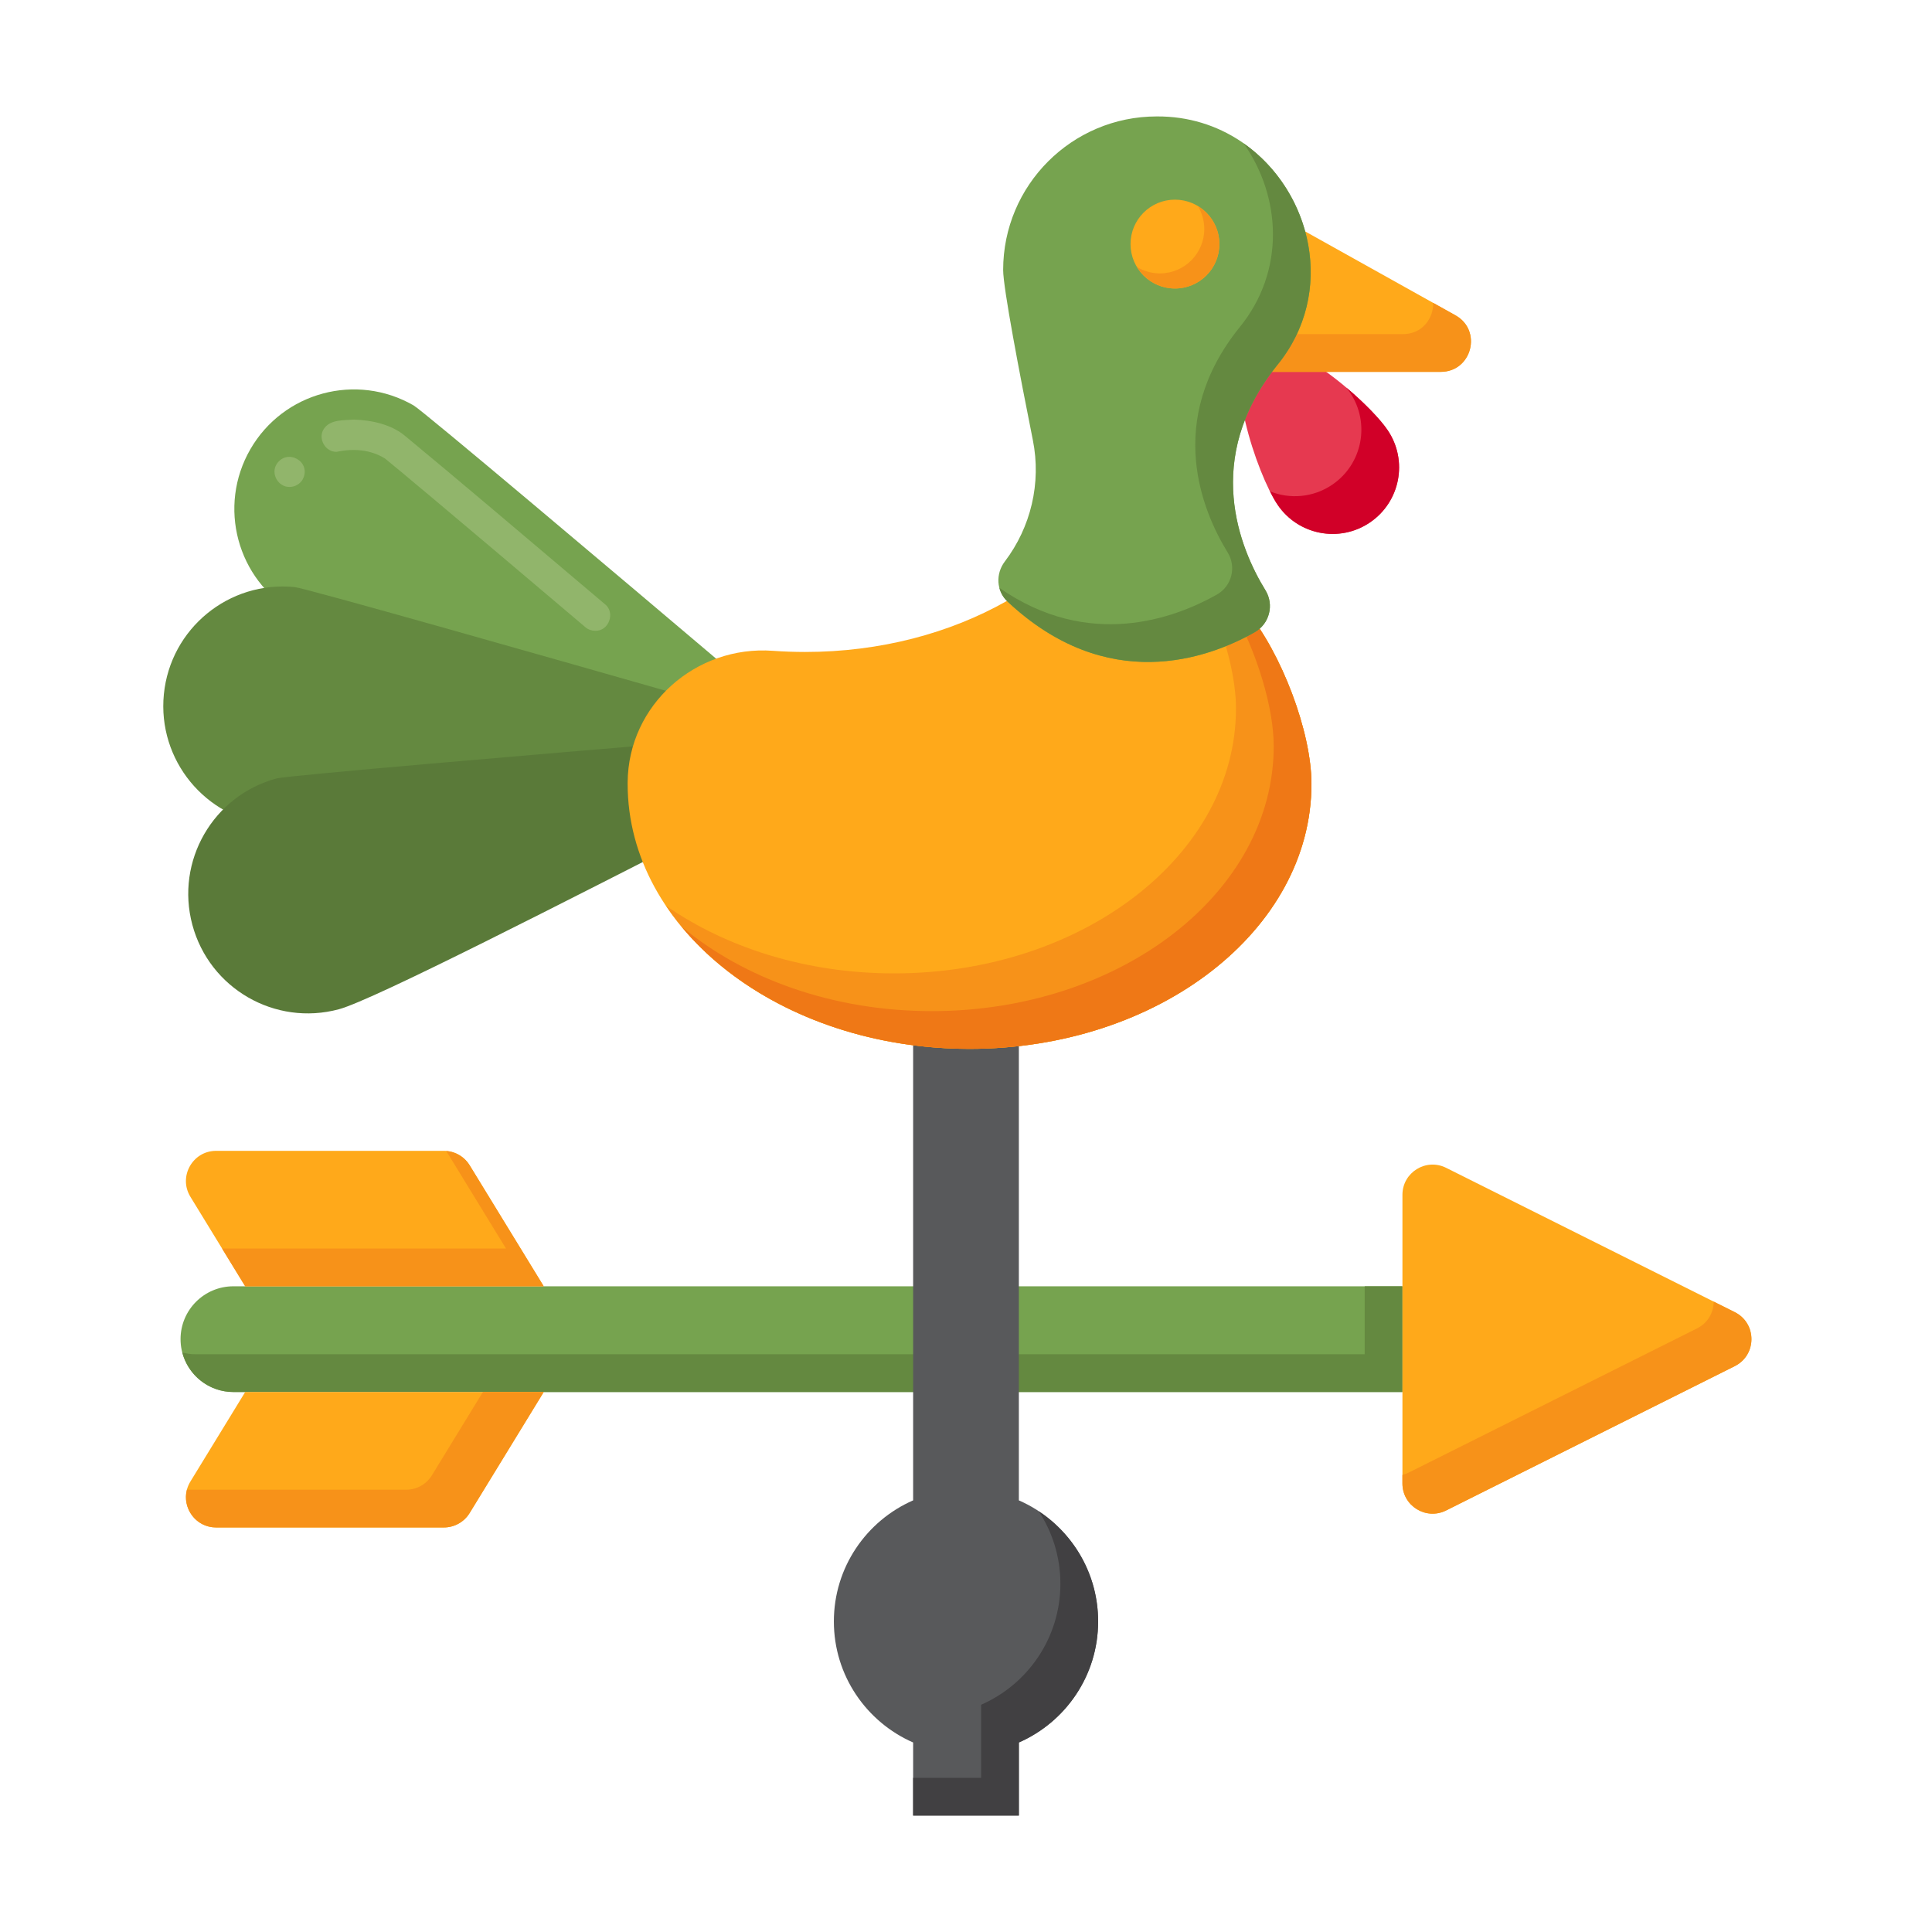 <svg id="Layer_1" enable-background="new 0 0 256 256" height="512" viewBox="0 0 256 256" width="512" xmlns="http://www.w3.org/2000/svg"><g><g><g><g><path d="m185.83 184.448h-154.902c-3.868 0-7.004-3.136-7.004-7.004 0-3.868 3.136-7.004 7.004-7.004h154.902z" fill="#76a34f"/></g></g><g><g><path d="m180.83 170.44v9.009h-154.902c-.613 0-1.204-.087-1.77-.234.785 3.01 3.514 5.234 6.77 5.234h154.902v-14.009z" fill="#648940"/></g></g><g><g><g><path d="m72.048 170.44h-39.558l-7.26-11.859c-1.632-2.665.286-6.089 3.411-6.089h30.177c1.392 0 2.684.724 3.411 1.911z" fill="#ffa91a"/></g></g><g><g><path d="m62.23 154.404c-.672-1.097-1.827-1.791-3.096-1.891l7.914 12.927h-37.619l3.061 5h39.558z" fill="#f79219"/></g></g><g><g><path d="m28.641 202.396h30.177c1.392 0 2.684-.724 3.411-1.911l9.818-16.036h-39.557l-7.26 11.859c-1.632 2.665.286 6.088 3.411 6.088z" fill="#ffa91a"/></g></g><g><g><path d="m63.986 184.448-6.757 11.036c-.727 1.188-2.019 1.911-3.411 1.911h-29.051c-.636 2.423 1.163 5 3.874 5h30.177c1.392 0 2.684-.724 3.411-1.911l9.818-16.036z" fill="#f79219"/></g></g><g><g><path d="m185.83 196.567v-38.247c0-2.974 3.129-4.908 5.789-3.578l38.247 19.123c2.948 1.474 2.948 5.681 0 7.155l-38.247 19.123c-2.66 1.332-5.789-.602-5.789-3.576z" fill="#ffa91a"/></g></g><g><g><path d="m229.865 173.866-2.791-1.395c-.009 1.411-.745 2.818-2.209 3.551l-38.247 19.123c-.259.13-.524.22-.789.289v1.133c0 2.974 3.129 4.907 5.789 3.578l38.247-19.123c2.948-1.474 2.948-5.682 0-7.156z" fill="#f79219"/></g></g></g></g><g><g><path d="m135.004 132.871v65.935c6.18 2.703 10.503 8.864 10.503 16.041s-4.323 13.338-10.503 16.041v9.685h-14.009v-9.685c-6.18-2.703-10.503-8.863-10.503-16.041 0-7.177 4.323-13.338 10.503-16.041v-65.935z" fill="#58595b"/></g></g><g><g><g><path d="m137.636 200.25c1.813 2.755 2.871 6.051 2.871 9.597 0 7.177-4.323 13.338-10.503 16.041v9.685h-9.009v5h14.009v-9.685c6.18-2.703 10.503-8.863 10.503-16.041.001-6.105-3.133-11.465-7.871-14.597z" fill="#414042"/></g></g></g><g><g><g><path d="m183.877 57.006c2.725 4.031 1.666 9.507-2.365 12.231-4.031 2.725-9.507 1.666-12.231-2.365s-7.463-18.084-3.433-20.808 15.304 6.911 18.029 10.942z" fill="#e63950"/></g></g><g><g><path d="m183.877 57.006c-.973-1.44-3.039-3.594-5.474-5.645.176.226.339.445.474.645 2.725 4.031 1.666 9.507-2.365 12.231-2.523 1.706-5.613 1.928-8.239.867.351.699.693 1.302 1.008 1.768 2.725 4.031 8.201 5.089 12.231 2.365 4.031-2.724 5.09-8.2 2.365-12.231z" fill="#d10028"/></g></g><g><g><path d="m167.839 27.817 25.016 13.964c3.6 2.01 2.173 7.493-1.95 7.493h-25.665z" fill="#ffa91a"/></g></g><g><g><path d="m192.855 41.781-2.951-1.647c.047 2.065-1.463 4.14-3.999 4.14h-20.06l-.606 5h25.665c4.125 0 5.551-5.483 1.951-7.493z" fill="#f79219"/></g></g><g><g><g><path d="m93.75 99.298c-.91.133-1.83.056-2.704-.229-20.107-6.56-47.904-15.503-52.072-17.91-7.576-4.374-10.172-14.061-5.798-21.637s14.061-10.172 21.637-5.798c1.265.73 26.967 22.446 41.931 35.119 3.92 3.321 2.09 9.713-2.994 10.455z" fill="#76a34f"/></g></g><g><g><g><path d="m78.87 83.58c-.48 0-.94-.16-1.3-.47-19.01-16.11-24.94-21.05-26.55-22.35-1.936-1.209-4.228-1.358-6.41-.89-1.505.05-2.539-1.781-1.7-3.04.837-1.279 2.646-1.122 4-1.231 2.377.074 4.985.649 6.81 2.2 7.632 6.314 12.747 10.688 26.44 22.26 1.412 1.102.52 3.596-1.29 3.521zm-40.5-19.06c-1.492.033-2.512-1.711-1.73-3 1.413-2.2 4.696-.34 3.47 2-.36.62-1.02 1-1.74 1z" fill="#91b56b"/></g></g></g><g><g><path d="m93.293 103.287c-.774.496-1.645.804-2.559.905-21.025 2.301-50.038 5.598-54.827 5.121-8.705-.866-15.059-8.625-14.193-17.33s8.625-15.059 17.33-14.193c1.453.145 33.817 9.351 52.672 14.737 4.94 1.411 5.904 7.99 1.577 10.76z" fill="#648940"/></g></g><g><g><path d="m96.437 107.794c-.549.738-1.254 1.335-2.073 1.751-18.85 9.592-44.82 22.941-49.468 24.189-8.448 2.27-17.137-2.739-19.407-11.187s2.739-17.137 11.187-19.407c1.41-.379 34.938-3.22 54.479-4.853 5.12-.427 8.35 5.385 5.282 9.507z" fill="#5a7a39"/></g></g></g><g><g><path d="m165.24 81.022c4.507 5.456 8.534 15.89 8.534 22.849 0 19.39-20.283 35.109-45.304 35.109s-45.304-15.719-45.304-35.109c0-.073 0-.146.001-.218.081-10.258 9.015-18.161 19.246-17.418 1.406.102 2.831.154 4.272.154 9.978 0 19.202-2.5 26.687-6.735z" fill="#ffa91a"/></g></g><g><g><path d="m165.24 81.022-4.46-.192c1.804 4.471 2.994 9.266 2.994 13.041 0 19.39-20.283 35.109-45.304 35.109-11.616 0-22.206-3.391-30.225-8.962 7.544 11.262 22.719 18.962 40.225 18.962 25.021 0 45.304-15.719 45.304-35.109 0-6.959-4.027-17.392-8.534-22.849z" fill="#f79219"/></g></g><g><g><path d="m165.24 81.022-1.749-.075c3.026 5.558 5.283 12.715 5.283 17.924 0 19.39-20.283 35.109-45.304 35.109-13.099 0-24.893-4.313-33.164-11.201 8.052 9.74 22.13 16.201 38.164 16.201 25.021 0 45.304-15.719 45.304-35.109 0-6.959-4.027-17.392-8.534-22.849z" fill="#ef7816"/></g></g><g><g><path d="m169.218 48.415c10.695-13.044.878-33.106-15.945-32.987-11.239 0-20.35 9.111-20.35 20.35 0 2.365 2.18 13.751 3.934 22.532 1.145 5.694-.267 11.553-3.717 16.095-1.233 1.624-1.129 3.907.358 5.301 13.208 12.386 26.486 7.605 32.73 4.089 1.985-1.118 2.641-3.645 1.448-5.586-3.375-5.488-8.383-17.432 1.542-29.794z" fill="#76a34f"/></g></g><g><g><path d="m164.788 19c4.93 6.978 5.618 16.868-.571 24.415-9.925 12.361-4.916 24.306-1.542 29.794 1.193 1.94.537 4.468-1.448 5.586-5.625 3.167-16.957 7.354-28.804-.898.177.671.53 1.299 1.073 1.808 13.208 12.386 26.486 7.605 32.73 4.089 1.985-1.118 2.641-3.646 1.448-5.586-3.374-5.488-8.383-17.433 1.542-29.794 7.899-9.631 4.605-23.079-4.428-29.414z" fill="#648940"/></g></g><g><g><circle cx="155.687" cy="32.341" fill="#ffa91a" r="5.886"/></g></g><g><g><path d="m158.723 27.305c.536.887.85 1.924.85 3.036 0 3.251-2.635 5.886-5.886 5.886-1.112 0-2.149-.314-3.036-.85 1.031 1.706 2.897 2.85 5.036 2.85 3.251 0 5.886-2.635 5.886-5.886 0-2.139-1.144-4.005-2.85-5.036z" fill="#f79219"/></g></g></g></g></svg>